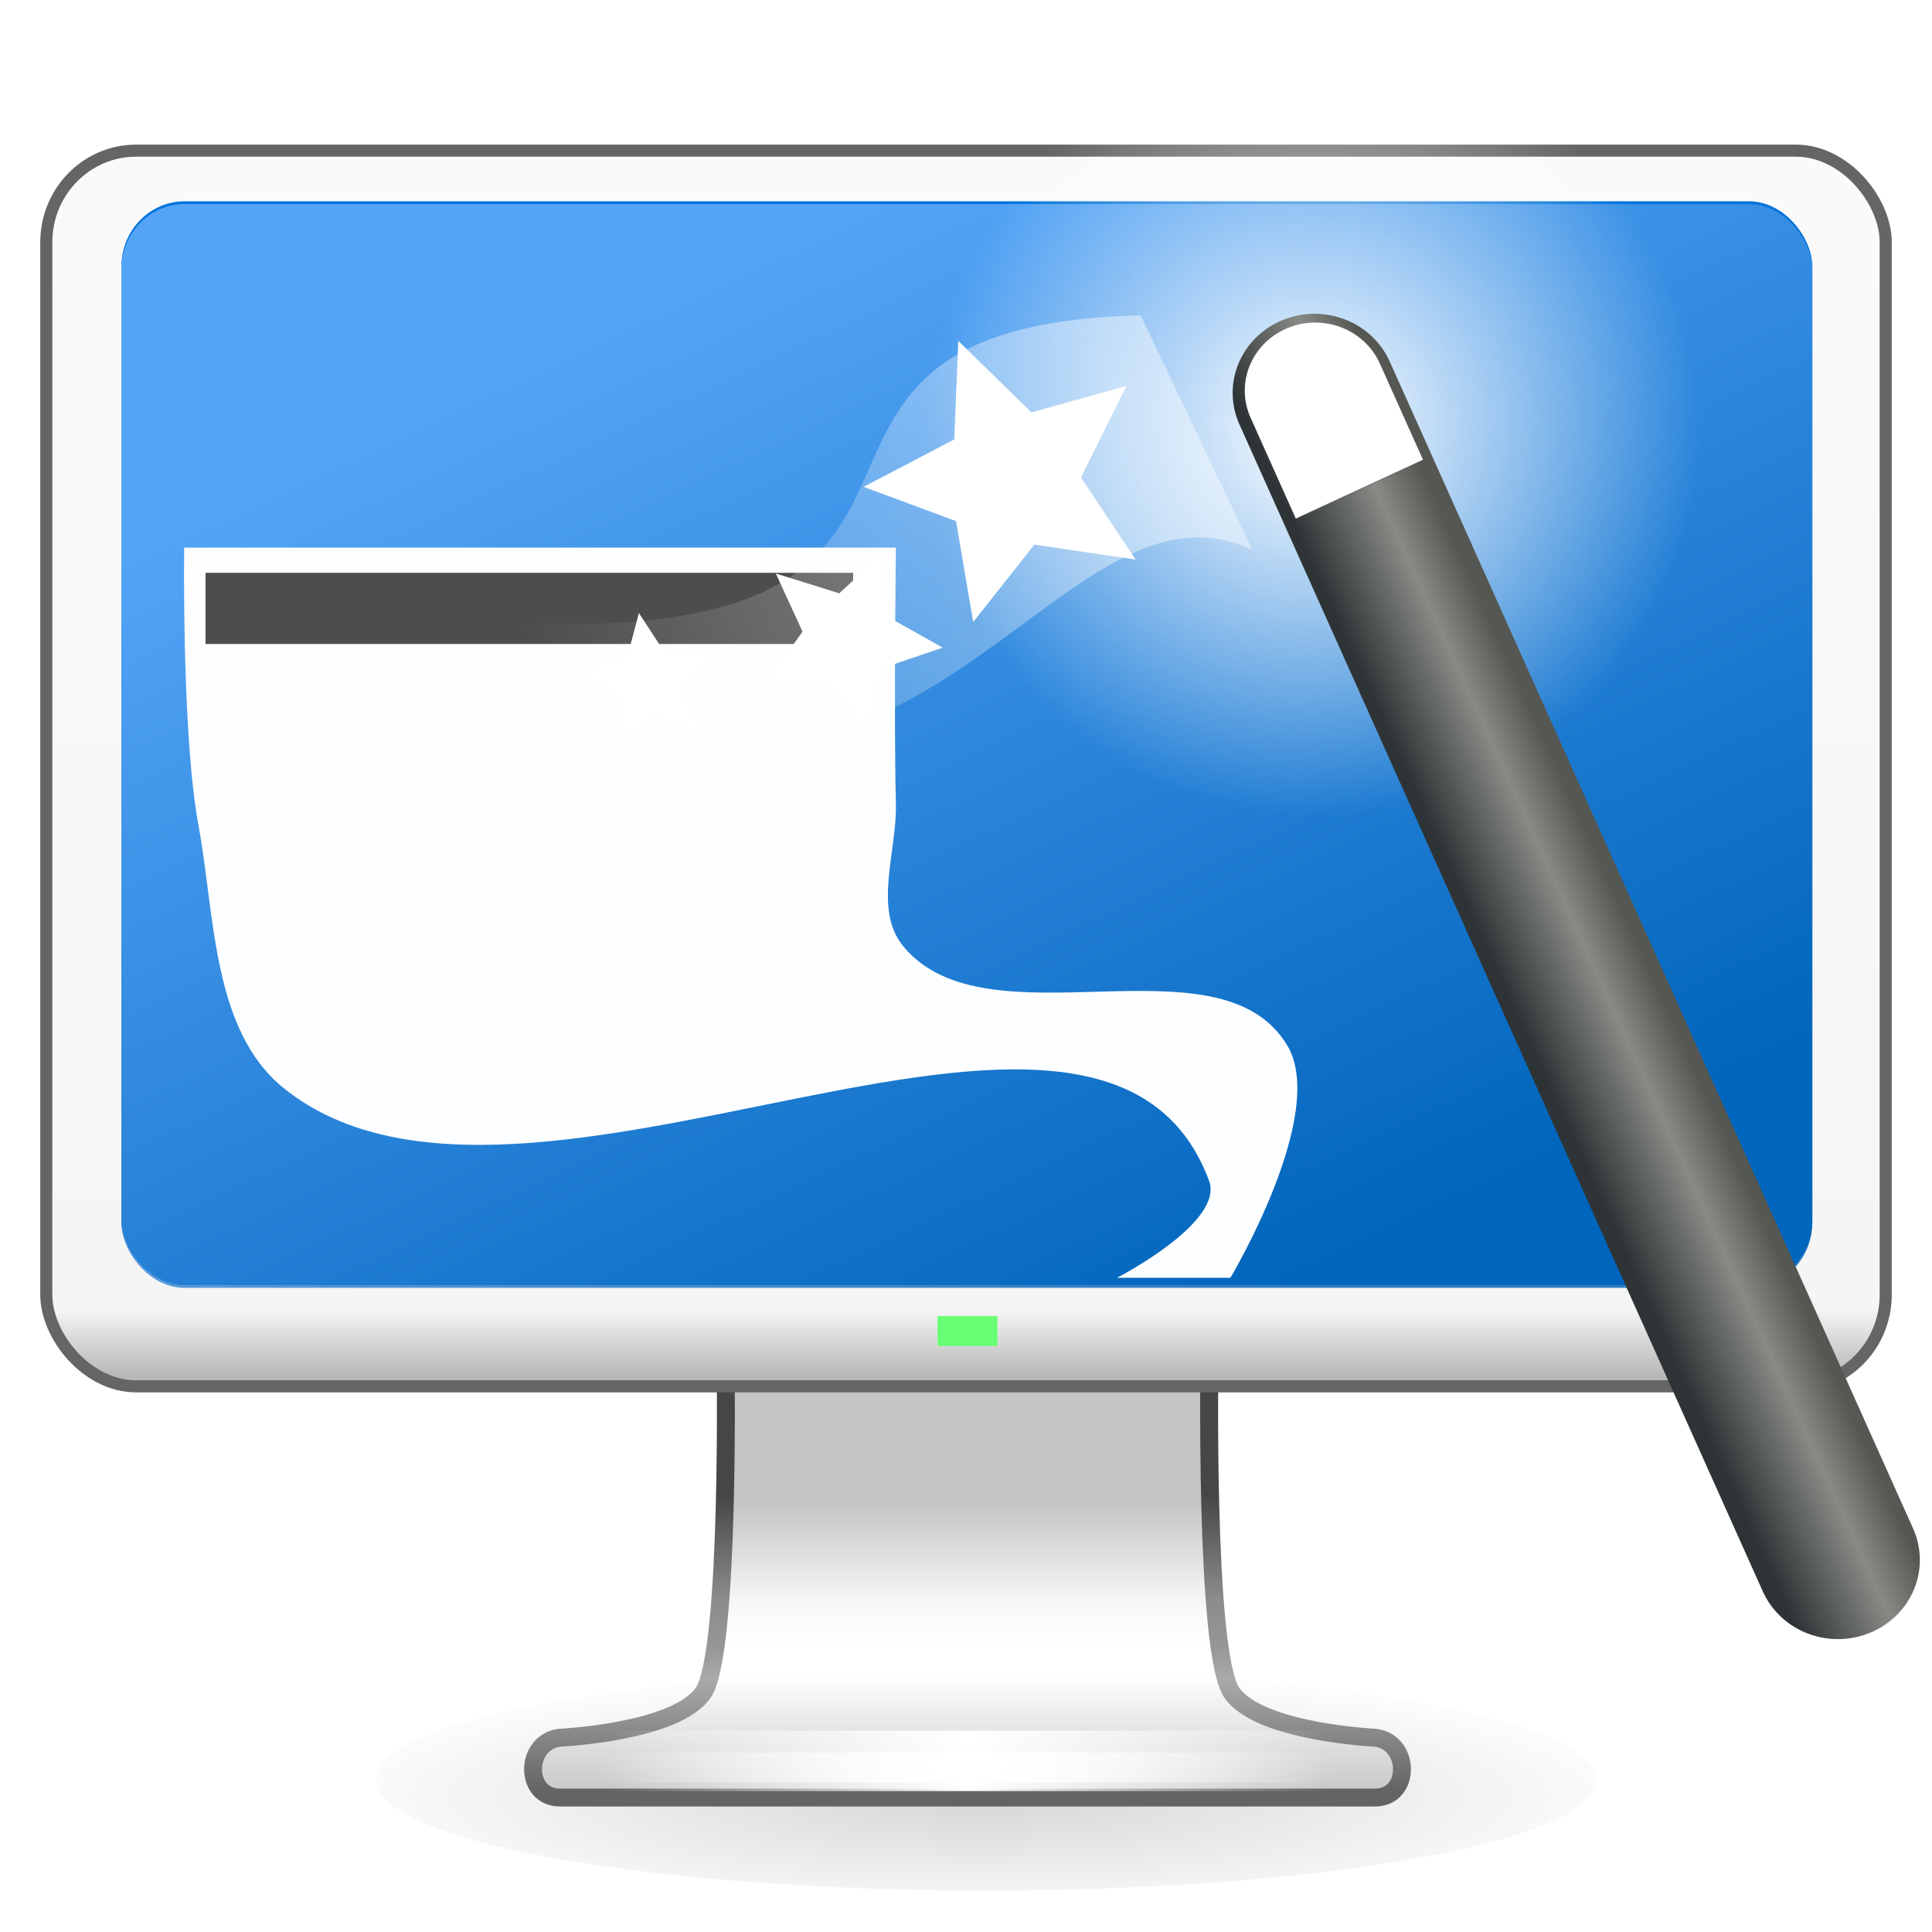 <?xml version="1.0" encoding="UTF-8" standalone="no"?>
<!-- Created with Inkscape (http://www.inkscape.org/) -->

<svg
   xmlns:dc="http://purl.org/dc/elements/1.1/"
   xmlns:cc="http://creativecommons.org/ns#"
   xmlns:rdf="http://www.w3.org/1999/02/22-rdf-syntax-ns#"
   xmlns:svg="http://www.w3.org/2000/svg"
   xmlns="http://www.w3.org/2000/svg"
   xmlns:xlink="http://www.w3.org/1999/xlink"
   xmlns:sodipodi="http://sodipodi.sourceforge.net/DTD/sodipodi-0.dtd"
   xmlns:inkscape="http://www.inkscape.org/namespaces/inkscape"
   version="1.0"
   width="48"
   height="48"
   id="svg4569"
   sodipodi:version="0.32"
   inkscape:version="0.48.4 r9939"
   sodipodi:docname="wmtweaks.svg"
   inkscape:output_extension="org.inkscape.output.svg.inkscape">
  <sodipodi:namedview
     inkscape:window-height="789"
     inkscape:window-width="1440"
     inkscape:pageshadow="2"
     inkscape:pageopacity="0.0"
     guidetolerance="10.0"
     gridtolerance="10.0"
     objecttolerance="10.0"
     borderopacity="1.0"
     bordercolor="#666666"
     pagecolor="#ffffff"
     id="base"
     showgrid="false"
     showguides="true"
     inkscape:guide-bbox="true"
     inkscape:zoom="64"
     inkscape:cx="34.413107"
     inkscape:cy="35.456104"
     inkscape:window-x="175"
     inkscape:window-y="135"
     inkscape:current-layer="g4811"
     inkscape:window-maximized="0">
    <inkscape:grid
       type="xygrid"
       id="grid2421"
       empspacing="5"
       visible="true"
       enabled="true"
       snapvisiblegridlinesonly="true" />
  </sodipodi:namedview>
  <defs
     id="defs4571">
    <linearGradient
       id="linearGradient4328">
      <stop
         style="stop-color:#ffffff;stop-opacity:1;"
         offset="0"
         id="stop4330" />
      <stop
         style="stop-color:#000000;stop-opacity:0;"
         offset="1"
         id="stop4332" />
    </linearGradient>
    <linearGradient
       id="linearGradient4507">
      <stop
         style="stop-color:#68b0ff;stop-opacity:1;"
         offset="0"
         id="stop4509" />
      <stop
         style="stop-color:#0061b5;stop-opacity:1;"
         offset="1"
         id="stop4511" />
    </linearGradient>
    <linearGradient
       id="linearGradient3342-5">
      <stop
         id="stop3344-6"
         style="stop-color:#ffffff;stop-opacity:0"
         offset="0" />
      <stop
         id="stop3346-1"
         style="stop-color:#ffffff;stop-opacity:1"
         offset="1" />
    </linearGradient>
    <linearGradient
       inkscape:collect="always"
       xlink:href="#linearGradient3342-5"
       id="linearGradient3338"
       gradientUnits="userSpaceOnUse"
       gradientTransform="matrix(1.107,0,0,0.99,-2.055,-2.736)"
       spreadMethod="reflect"
       x1="15.574"
       y1="46.971"
       x2="23.578"
       y2="46.971" />
    <linearGradient
       inkscape:collect="always"
       xlink:href="#linearGradient4507"
       id="linearGradient3991"
       x1="90.158"
       y1="-8.82"
       x2="106.487"
       y2="24.474"
       gradientUnits="userSpaceOnUse"
       gradientTransform="matrix(1,0,0,0.997,0,-1.331)" />
    <radialGradient
       gradientTransform="matrix(0.828,0,0,0.857,78.331,-17.718)"
       cx="32.5"
       cy="16.562"
       r="14.438"
       fx="32.5"
       fy="16.562"
       id="radialGradient7679"
       xlink:href="#linearGradient3251"
       gradientUnits="userSpaceOnUse" />
    <linearGradient
       id="linearGradient3251">
      <stop
         id="stop3253"
         style="stop-color:#ffffff;stop-opacity:1"
         offset="0" />
      <stop
         id="stop3255"
         style="stop-color:#ffffff;stop-opacity:0"
         offset="1" />
    </linearGradient>
    <linearGradient
       id="linearGradient3339">
      <stop
         id="stop3341"
         style="stop-color:#ffffff;stop-opacity:1"
         offset="0" />
      <stop
         id="stop3343"
         style="stop-color:#ffffff;stop-opacity:0"
         offset="1" />
    </linearGradient>
    <linearGradient
       x1="42.344"
       y1="42.531"
       x2="45.5"
       y2="41.094"
       id="linearGradient7683"
       xlink:href="#linearGradient3220"
       gradientUnits="userSpaceOnUse"
       gradientTransform="matrix(1.244,0,0,1.287,64.823,-25.964)" />
    <linearGradient
       id="linearGradient3220">
      <stop
         id="stop3222"
         style="stop-color:#2e3436;stop-opacity:1"
         offset="0" />
      <stop
         id="stop3228"
         style="stop-color:#888a85;stop-opacity:1"
         offset="0.644" />
      <stop
         id="stop3224"
         style="stop-color:#555753;stop-opacity:1"
         offset="1" />
    </linearGradient>
    <linearGradient
       y2="24.894"
       x2="3.259"
       y1="12.875"
       x1="31"
       gradientTransform="matrix(0.652,0,0,0.675,79.34,-12.44)"
       gradientUnits="userSpaceOnUse"
       id="linearGradient3074"
       xlink:href="#linearGradient3339"
       inkscape:collect="always" />
    <linearGradient
       id="linearGradient5044-4">
      <stop
         style="stop-color:#000000;stop-opacity:1;"
         offset="0"
         id="stop5046-6" />
      <stop
         style="stop-color:#000000;stop-opacity:0;"
         offset="1"
         id="stop5048-9" />
    </linearGradient>
    <filter
       color-interpolation-filters="sRGB"
       inkscape:collect="always"
       id="filter5056-4"
       x="-0.039"
       width="1.078"
       y="-0.188"
       height="1.376">
      <feGaussianBlur
         inkscape:collect="always"
         stdDeviation="0.724"
         id="feGaussianBlur5058-2" />
    </filter>
    <linearGradient
       inkscape:collect="always"
       xlink:href="#linearGradient3912-9-6"
       id="linearGradient3340-2"
       gradientUnits="userSpaceOnUse"
       gradientTransform="matrix(0.976,0,0,0.991,-325.521,-48.952)"
       x1="361.106"
       y1="87.05"
       x2="361.106"
       y2="94.396" />
    <linearGradient
       id="linearGradient3912-9-6">
      <stop
         id="stop3914-3-4"
         style="stop-color:#c4c4c4;stop-opacity:1;"
         offset="0" />
      <stop
         id="stop3916-9-1"
         style="stop-color:#f8f8f8;stop-opacity:1;"
         offset="0.35" />
      <stop
         id="stop3918-0-2"
         style="stop-color:#ffffff;stop-opacity:1;"
         offset="0.494" />
      <stop
         id="stop3920-8-8"
         style="stop-color:#ffffff;stop-opacity:1;"
         offset="0.589" />
      <stop
         id="stop3922-8-8"
         style="stop-color:#c7c7c7;stop-opacity:1;"
         offset="1" />
    </linearGradient>
    <linearGradient
       inkscape:collect="always"
       xlink:href="#linearGradient3924-5-2"
       id="linearGradient3343-9"
       gradientUnits="userSpaceOnUse"
       gradientTransform="matrix(0.979,0,0,0.99,-36.69,1.573)"
       x1="61.969"
       y1="35.944"
       x2="61.969"
       y2="43.378" />
    <linearGradient
       id="linearGradient3924-5-2">
      <stop
         id="stop3926-0-8"
         style="stop-color:#464646;stop-opacity:1"
         offset="0" />
      <stop
         id="stop3928-9-8"
         style="stop-color:#8c8c8c;stop-opacity:1"
         offset="0.35" />
      <stop
         id="stop3930-6-8"
         style="stop-color:#969696;stop-opacity:1"
         offset="0.51" />
      <stop
         id="stop3932-3-6"
         style="stop-color:#aaaaaa;stop-opacity:1"
         offset="0.62" />
      <stop
         id="stop3934-8-8"
         style="stop-color:#646464;stop-opacity:1"
         offset="1" />
    </linearGradient>
    <linearGradient
       inkscape:collect="always"
       xlink:href="#linearGradient3342-5-8"
       id="linearGradient3338-3"
       gradientUnits="userSpaceOnUse"
       gradientTransform="matrix(1.139,0,0,0.99,-2.827,-2.602)"
       spreadMethod="reflect"
       x1="15.574"
       y1="46.971"
       x2="23.578"
       y2="46.971" />
    <linearGradient
       id="linearGradient3342-5-8">
      <stop
         id="stop3344-6-3"
         style="stop-color:#ffffff;stop-opacity:0"
         offset="0" />
      <stop
         id="stop3346-1-3"
         style="stop-color:#ffffff;stop-opacity:1"
         offset="1" />
    </linearGradient>
    <linearGradient
       inkscape:collect="always"
       xlink:href="#linearGradient5016-8"
       id="linearGradient3336-3"
       gradientUnits="userSpaceOnUse"
       gradientTransform="matrix(0.744,0,0,0.758,0.22,-0.236)"
       x1="31.075"
       y1="6.065"
       x2="31.075"
       y2="45.381" />
    <linearGradient
       id="linearGradient5016-8">
      <stop
         style="stop-color:#fafafa;stop-opacity:1;"
         offset="0"
         id="stop5018-0" />
      <stop
         id="stop5024-4"
         offset="0.945"
         style="stop-color:#f5f5f5;stop-opacity:1;" />
      <stop
         style="stop-color:#b8b8b8;stop-opacity:1;"
         offset="1"
         id="stop5020-7" />
    </linearGradient>
    <radialGradient
       r="23.133"
       fy="61.713"
       fx="32.803"
       cy="61.713"
       cx="32.803"
       gradientTransform="matrix(1,0,0,0.241,0,44.456)"
       gradientUnits="userSpaceOnUse"
       id="radialGradient3384"
       xlink:href="#linearGradient5044-4"
       inkscape:collect="always" />
    <linearGradient
       inkscape:collect="always"
       xlink:href="#linearGradient4328"
       id="linearGradient4334"
       x1="107.166"
       y1="-2.036"
       x2="107.188"
       y2="-1.99"
       gradientUnits="userSpaceOnUse"
       gradientTransform="matrix(1.064,0,0,1.064,-6.667,0.154)" />
  </defs>
  <path
     sodipodi:type="arc"
     style="opacity:0.4;fill:url(#radialGradient3384);fill-opacity:1;stroke:none;filter:url(#filter5056-4)"
     id="path5038"
     sodipodi:cx="33.003136"
     sodipodi:cy="58.583073"
     sodipodi:rx="20.363636"
     sodipodi:ry="4.6144199"
     d="m 53.367,58.583 a 20.364,4.614 0 1 1 -40.727,0 20.364,4.614 0 1 1 40.727,0 z"
     transform="matrix(0.744,0,0,0.592,-0.057,9.538)" />
  <path
     d="m 18.023,33.507 c 0,0 0.139,7.569 -0.554,8.552 -0.693,0.983 -3.559,1.114 -3.559,1.114 -0.884,0.103 -0.892,1.486 0,1.486 l 20.255,0 c 0.892,0 0.885,-1.384 0,-1.486 0,0 -2.867,-0.131 -3.559,-1.114 -0.693,-0.983 -0.554,-8.552 -0.554,-8.552 z"
     id="rect1789-1"
     style="fill:url(#linearGradient3340-2);fill-opacity:1;fill-rule:nonzero;stroke:url(#linearGradient3343-9);stroke-width:0.445;stroke-linecap:round;stroke-linejoin:round;stroke-miterlimit:4;stroke-opacity:1;stroke-dasharray:none;stroke-dashoffset:0.5;marker:none;visibility:visible;display:inline;overflow:visible;enable-background:new"
     inkscape:connector-curvature="0"
     sodipodi:nodetypes="cscsscscc" />
  <path
     inkscape:connector-curvature="0"
     d="m 15.487,43.915 17.1,0"
     id="path3340-5-6"
     style="fill:none;stroke:url(#linearGradient3338-3);stroke-width:0.742px;stroke-linecap:square;stroke-linejoin:miter;stroke-opacity:1" />
  <rect
     width="45.7"
     height="30.7"
     rx="2.233"
     ry="2.274"
     x="1.15"
     y="3.743"
     id="rect2722-9"
     style="fill:url(#linearGradient3336-3);fill-opacity:1;stroke:#656565;stroke-width:0.3;stroke-linecap:round;stroke-linejoin:round;stroke-miterlimit:4;stroke-opacity:1;stroke-dasharray:none;stroke-dashoffset:0.5" />
  <rect
     style="fill:#69ff75;fill-opacity:1;stroke:none"
     id="rect3853"
     width="1.489"
     height="0.743"
     x="23.293"
     y="32.699" />
  <path
     inkscape:connector-curvature="0"
     d="m 15.732,43.749 16.608,0"
     id="path3340-5"
     style="fill:none;stroke:url(#linearGradient3338);stroke-width:1.5px;stroke-linecap:square;stroke-linejoin:miter;stroke-opacity:1" />
  <g
     id="g4514">
    <g
       transform="matrix(0.804,0,0,0.777,-51.967,13.439)"
       id="g4811">
      <rect
         style="fill:#0073d9;fill-opacity:1;stroke:none"
         id="rect2996-6"
         width="52.253"
         height="34.654"
         x="68.386"
         y="-10.859"
         rx="1.95"
         ry="2.086" />
      <rect
         style="opacity:0.8;fill:url(#linearGradient3991);fill-opacity:1;stroke:none"
         id="rect2996-6-5"
         width="52.253"
         height="34.654"
         x="68.386"
         y="-10.771"
         rx="1.95"
         ry="2.086" />
      <path
         sodipodi:nodetypes="ccaaaccaaac"
         inkscape:connector-curvature="0"
         id="rect4509"
         d="m 70.327,0.213 21.993,0 c 0,0 -0.066,5.46 0,8.189 0.037,1.518 -0.707,3.372 0.22,4.549 2.583,3.28 9.779,-0.447 11.876,3.185 1.264,2.188 -1.759,7.426 -1.759,7.426 l -3.505,0 c 0,0 3.326,-1.768 2.845,-3.104 C 98.657,11.173 80.863,23.717 73.406,17.5 71.186,15.649 71.284,11.984 70.767,9.084 70.247,6.172 70.327,0.213 70.327,0.213 z"
         style="opacity:0.99;fill:#ffffff;fill-opacity:1;stroke:none" />
      <g
         id="g2856"
         transform="matrix(1.239,0,0,1.2,64.273,-16.162)">
        <path
           style="opacity:0;fill:none;stroke:#000000;stroke-width:0.993;stroke-linecap:square;stroke-linejoin:miter;stroke-miterlimit:4;stroke-opacity:1;stroke-dasharray:none"
           id="path3336"
           d="m 4.058,19.286 40.455,0"
           inkscape:connector-curvature="0" />
        <path
           style="opacity:0;fill:#ffffff;fill-opacity:1;fill-rule:evenodd;stroke:#eeeeec;stroke-width:0.993;stroke-linecap:square;stroke-linejoin:miter;stroke-miterlimit:4;stroke-opacity:1;stroke-dasharray:none"
           id="path3338"
           d="m 4.058,20.272 40.455,0"
           inkscape:connector-curvature="0" />
      </g>
      <rect
         y="1.02"
         x="70.986"
         height="2.275"
         width="20.014"
         id="rect4512"
         style="opacity:0.99;fill:#4c4c4c;fill-opacity:1;stroke:none" />
      <g
         id="g2860"
         transform="matrix(1.223,0,0,1.097,64.671,-13.6)">
        <path
           style="opacity:0;fill:none;stroke:#000000;stroke-width:1.046;stroke-linecap:square;stroke-linejoin:miter;stroke-miterlimit:4;stroke-opacity:1;stroke-dasharray:none"
           id="path3334"
           d="m 23.786,4.487 0,29.598"
           inkscape:connector-curvature="0" />
        <path
           style="opacity:0;fill:#ffffff;fill-opacity:1;fill-rule:evenodd;stroke:#eeeeec;stroke-width:1.046;stroke-linecap:square;stroke-linejoin:miter;stroke-miterlimit:4;stroke-opacity:1;stroke-dasharray:none"
           id="path3340-7"
           d="m 24.773,4.487 0,29.598"
           inkscape:connector-curvature="0" />
      </g>
      <path
         style="opacity:0.444;fill:url(#linearGradient3074);fill-opacity:1;fill-rule:evenodd;stroke:none;display:inline"
         id="path3337"
         d="m 79.584,2.57 c 17.768,1.165 6.571,-9.444 20.301,-9.782 l 3.45,7.498 C 97.07,-2.735 92.784,12.789 79.503,3.666 l 0.082,-1.096 z"
         inkscape:connector-curvature="0" />
      <path
         style="fill:url(#radialGradient7679);fill-opacity:1;stroke:none;display:inline"
         id="path3249"
         d="m 117.218,-3.526 c 0,6.832 -5.355,12.371 -11.961,12.371 -6.606,0 -11.961,-5.539 -11.961,-12.371 0,-6.832 5.355,-12.371 11.961,-12.371 6.606,0 11.961,5.539 11.961,12.371 z"
         inkscape:connector-curvature="0" />
      <path
         style="fill:#ffffff;fill-opacity:1;fill-rule:evenodd;stroke:url(#linearGradient7683);stroke-width:5.061;stroke-linecap:round;stroke-linejoin:miter;stroke-miterlimit:4;stroke-opacity:1;stroke-dasharray:none;display:inline"
         id="path2243"
         d="m 105.257,-4.732 16.174,37.316"
         inkscape:connector-curvature="0" />
      <path
         style="fill:#ffffff;fill-opacity:1;stroke:none;display:inline"
         id="path3331"
         d="m 99.73,0.596 -3.131,-0.476 -1.89,2.473 -0.53,-3.226 -2.858,-1.095 2.803,-1.518 0.124,-3.15 2.262,2.288 2.935,-0.851 -1.405,2.932 1.69,2.624 z"
         inkscape:connector-curvature="0" />
      <path
         style="fill:#ffffff;fill-opacity:1;stroke:none;display:inline"
         id="path3335"
         d="m 86.19,6.061 -1.378,-0.544 -1.102,0.928 0.074,-1.524 -1.193,-0.797 1.424,-0.398 0.364,-1.42 0.806,1.278 1.419,-0.081 -0.926,1.187 0.513,1.37 z"
         inkscape:connector-curvature="0" />
      <path
         style="fill:#ffffff;fill-opacity:1;stroke:none;display:inline"
         id="path3333"
         d="M 91.435,6.098 90.21,4.394 88.246,4.631 89.434,2.9 88.609,1.041 90.569,1.675 92.023,0.288 92.045,2.412 93.77,3.414 91.824,4.092 91.435,6.098 z"
         inkscape:connector-curvature="0" />
      <path
         style="fill:#ffffff;fill-opacity:1;fill-rule:evenodd;stroke:url(#linearGradient4334);stroke-width:4.354;stroke-linecap:round;stroke-linejoin:miter;stroke-miterlimit:4;stroke-opacity:1;stroke-dasharray:none;display:inline"
         id="path2243-7"
         d="M 105.278,-4.805 119.192,27.297"
         inkscape:connector-curvature="0"
         sodipodi:nodetypes="cc" />
    </g>
  </g>
</svg>
